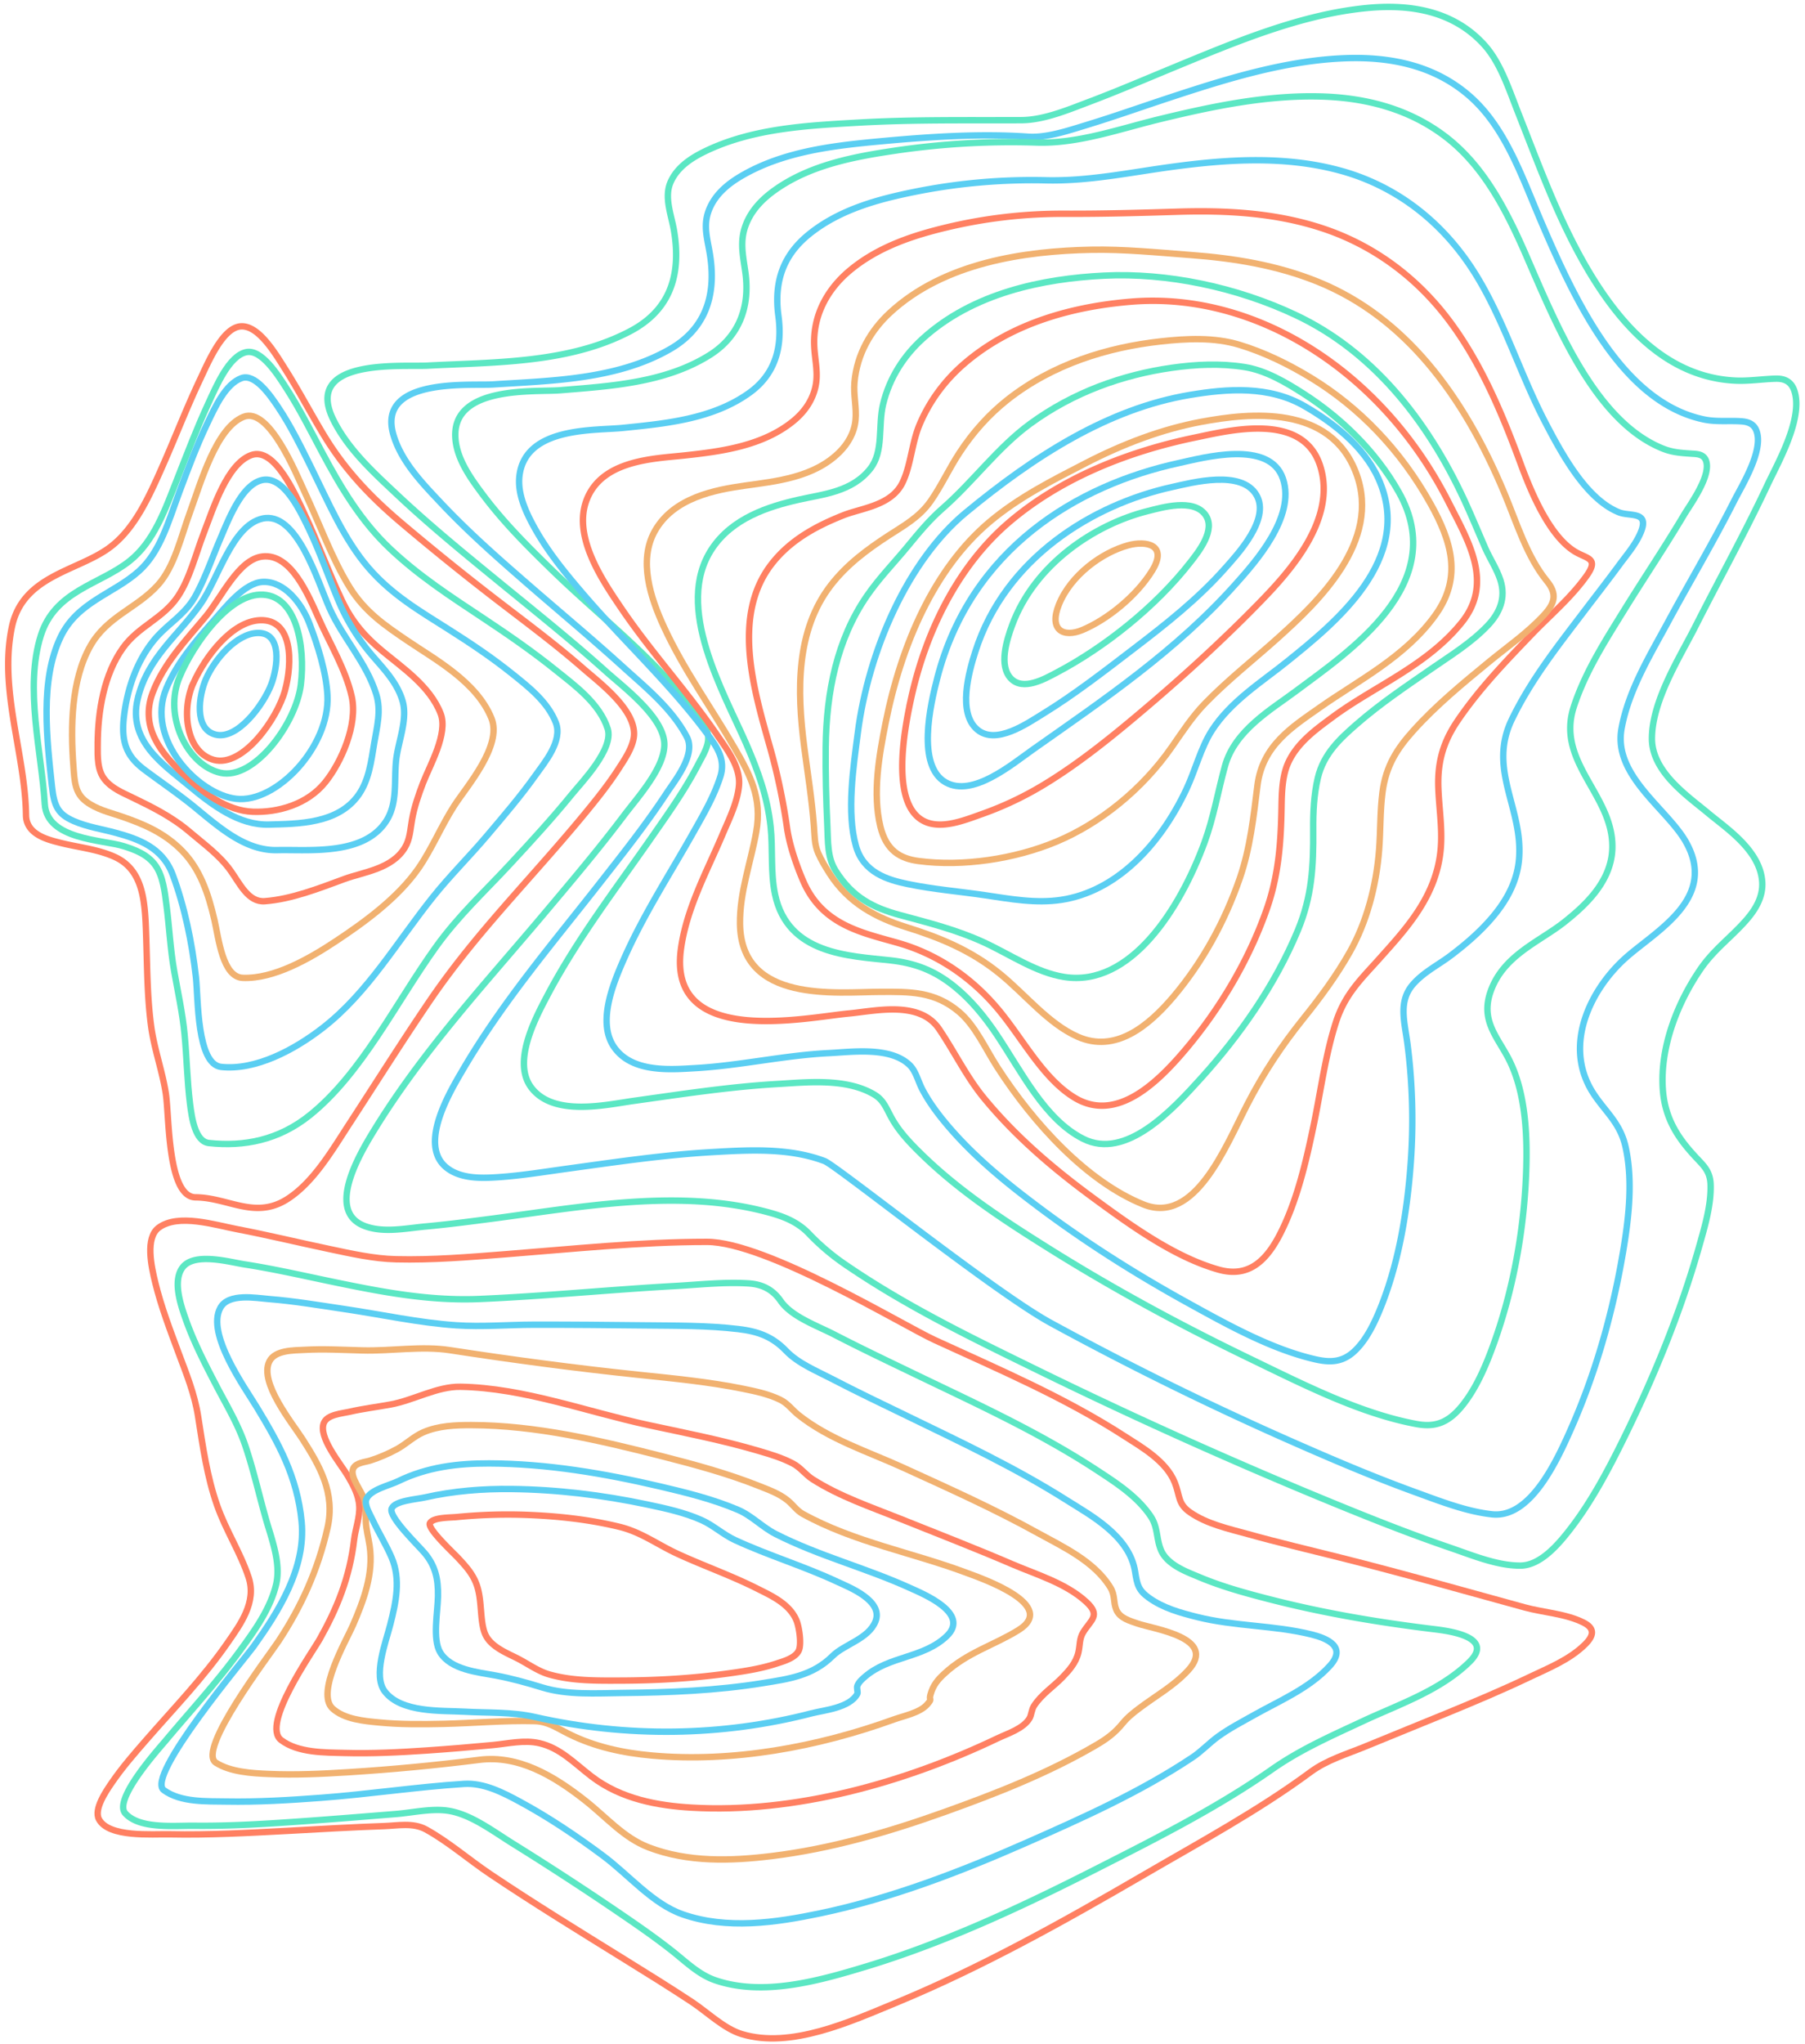 <svg xmlns="http://www.w3.org/2000/svg" width="197" height="223" viewBox="0 0 197 223">
    <g fill="none" fill-rule="evenodd" stroke-width=".697" style="mix-blend-mode:luminosity">
        <path stroke="#5BE7C3" d="M72.51 81.22c-.011-2.935-4.449-6.237-6.345-7.939-3.748-3.366-7.646-6.475-11.508-9.633-3.862-3.158-7.734-6.308-11.417-9.776-2.39-2.25-5.2-4.785-6.822-8-3.455-6.849 7.437-5.831 10.259-5.981 7.177-.383 15.41-.208 22.138-3.775 4.016-2.13 5.618-5.7 4.755-10.905-.278-1.692-1.1-3.64-.403-5.29.744-1.76 2.457-2.776 3.878-3.458 5.185-2.483 11.146-2.77 16.632-3.082 5.915-.343 11.886-.242 17.76-.269 2.49-.011 5.091-1.113 7.463-2.008 3.11-1.174 6.182-2.493 9.265-3.767 6.784-2.798 13.774-5.745 20.95-6.456 4.495-.445 9.407.157 12.899 4.03 1.753 1.944 2.67 4.834 3.684 7.401 1.227 3.102 2.405 6.234 3.711 9.287 4.207 9.833 10.215 19.442 19.965 19.924 1.475.073 2.923-.164 4.391-.208.935-.028 1.767.25 2.115 1.455.874 3.021-1.873 7.79-2.999 10.188-2.465 5.247-5.246 10.26-7.85 15.401-1.723 3.401-4.706 8.048-4.737 12.18-.028 3.681 3.948 6.342 6.112 8.156 2.029 1.697 5.704 4.073 5.926 7.527.108 1.674-.789 3.062-1.725 4.14-1.641 1.883-3.532 3.212-5.008 5.36-2.421 3.526-4.444 8.377-4.115 13.128.228 3.292 1.753 5.448 3.693 7.508.815.867 1.477 1.48 1.52 2.886.07 2.234-.641 4.598-1.226 6.669-2.094 7.412-5.068 14.578-8.376 21.27-1.652 3.344-3.438 6.678-5.63 9.53-1.435 1.874-3.371 4.103-5.56 4.1-2.536 0-5.218-1.126-7.682-1.968-4.603-1.575-9.15-3.395-13.678-5.262a540.255 540.255 0 0 1-31.123-14.01c-7.238-3.542-14.63-7.09-21.435-11.798a24.682 24.682 0 0 1-3.74-3.22c-1.242-1.278-2.781-1.85-4.343-2.276-9.69-2.647-20.305-.615-30.035.659-2.47.323-4.94.647-7.416.873-2.13.194-4.678.752-6.747-.086-4.078-1.648-.513-7.722.994-10.197 5.305-8.715 12.15-16.088 18.496-23.615 3.016-3.585 6.056-7.16 8.909-10.948 1.485-1.969 4.414-5.171 4.405-7.745z"/>
        <path stroke="#5ACEF2" d="M74.968 80.411c-1.634-3.108-4.5-5.405-6.88-7.567-3.425-3.112-6.956-6.051-10.435-9.075-3.29-2.86-6.586-5.752-9.632-9-1.858-1.98-4.189-4.348-5.068-7.277-1.909-6.348 8.358-5.385 10.893-5.551 6.302-.411 13.446-.505 19.276-3.848 3.64-2.087 5.135-5.549 4.359-10.355-.268-1.662-.752-3.082-.14-4.736.708-1.914 2.336-3.108 3.83-3.95 4.675-2.64 10.202-3.2 15.27-3.667 5.237-.482 10.693-.822 15.761-.47 2.027.141 4.36-.656 6.365-1.267 3.086-.942 6.14-2.029 9.212-3.039 6.24-2.055 12.643-4.034 19.135-4.26 4.687-.162 9.574.72 13.474 4.128 3.952 3.457 5.705 8.814 7.897 13.908 3.785 8.806 8.897 19.512 17.653 21.373 1.328.282 2.604.129 3.93.198.682.035 1.459.147 1.805.971.898 2.14-1.563 6.054-2.391 7.694-2.288 4.53-4.86 8.84-7.258 13.283-1.904 3.528-4.318 7.449-5.055 11.631-.894 5.076 4.947 8.687 7 12.26 3.561 6.198-3.185 9.729-6.51 12.683-3.82 3.392-6.972 9.58-3.549 14.83 1.31 2.006 2.921 3.202 3.506 5.821.915 4.096.223 8.777-.519 12.826-1.118 6.086-2.887 12.107-5.293 17.608-1.723 3.938-4.582 10.114-8.769 9.65-2.818-.309-5.684-1.438-8.428-2.436-4.11-1.494-8.167-3.197-12.202-4.966a347.899 347.899 0 0 1-27.563-13.5c-6.163-3.37-23.354-17.146-24.648-17.637-3.857-1.464-8.242-1.207-12.218-.98-5.29.302-10.553 1.082-15.811 1.806-2.504.342-5.02.761-7.536.93-1.791.12-4.143.222-5.712-1.054-3.063-2.49.349-8.19 1.76-10.6 4.322-7.392 9.79-13.793 14.917-20.337 2.516-3.213 5.07-6.422 7.354-9.893.92-1.401 3.23-4.215 2.22-6.135z"/>
        <path stroke="#5BE7C3" d="M76.305 78.276C71.83 72.07 65.653 67.454 60.323 62.272c-2.676-2.603-5.368-5.276-7.676-8.375-1.2-1.612-2.7-3.65-2.93-5.897-.618-6.01 8.662-5.197 11.44-5.425 5.37-.443 11.438-.779 16.31-3.846 2.977-1.874 4.443-4.952 3.886-8.996-.246-1.795-.63-3.32 0-5.081.64-1.786 1.971-3.045 3.32-3.99 3.874-2.715 8.689-3.584 13.05-4.23a86.53 86.53 0 0 1 15.426-.88c4.513.144 9.004-1.48 13.41-2.551 5.838-1.418 11.781-2.656 17.754-2.47 4.718.15 9.472 1.318 13.505 4.422 4.098 3.162 6.562 7.895 8.783 13.001 3.358 7.72 7.543 18.066 14.91 20.998 1.072.427 2.07.474 3.175.548.537.036 1.23.047 1.497.73.64 1.644-1.728 4.832-2.389 5.943-2.109 3.546-4.395 6.933-6.557 10.432-2.018 3.267-4.217 6.671-5.47 10.5-1.995 6.097 4.383 9.662 4.204 15.472-.111 3.607-2.943 6.194-5.185 7.984-2.761 2.2-6.737 3.647-8.119 7.662-1.029 2.991.586 4.732 1.83 7.002 2.108 3.845 2.252 9.058 2.032 13.51-.296 6.015-1.451 12.119-3.418 17.648-.891 2.506-1.983 5.113-3.59 7.06-1.507 1.824-2.932 2.292-4.945 1.918-6.16-1.145-12.381-4.336-18.29-7.187-7.422-3.583-14.743-7.537-21.845-11.987-4.843-3.035-9.795-6.245-14.046-10.438-1.108-1.093-2.242-2.28-3.052-3.722-.613-1.084-.873-1.978-1.905-2.597-3.06-1.833-7.315-1.354-10.593-1.163-5.242.303-10.458 1.11-15.668 1.838-3.04.427-8.766 1.772-11.194-1.453-2.095-2.784.433-7.53 1.725-9.983 3.267-6.203 7.47-11.646 11.368-17.251 1.787-2.569 3.644-5.157 5.12-8.013.377-.728.981-1.693 1.085-2.578.116-1.013-.427-1.787-.976-2.551z"/>
        <path stroke="#5ACEF2" d="M77.114 79.968c-4.113-5.507-9.068-10.032-13.484-15.185-1.98-2.311-3.98-4.735-5.488-7.554-.811-1.516-1.673-3.424-1.45-5.308.643-5.408 8.235-4.92 11.303-5.237 4.558-.465 9.794-.933 13.824-3.85 2.64-1.91 3.63-4.73 3.138-8.368-.53-3.902.653-6.735 3.346-8.912 3.375-2.727 7.636-3.838 11.556-4.628a64.838 64.838 0 0 1 14.287-1.254c4.652.11 9.16-.85 13.78-1.474 6.128-.827 12.452-1.234 18.51.46 5.275 1.476 10.039 4.727 13.61 9.756 3.73 5.248 5.578 11.86 8.607 17.666 1.889 3.622 4.524 8.412 8.054 9.82 1.177.47 3.323-.164 2.383 2.146-.538 1.321-1.544 2.48-2.339 3.56-1.284 1.745-2.61 3.442-3.916 5.163-2.783 3.669-5.763 7.416-7.85 11.76-2.628 5.47 1.28 9.68.803 15.225-.256 2.985-1.941 5.367-3.725 7.238-1.154 1.212-2.416 2.262-3.705 3.241-1.346 1.024-2.94 1.803-4.113 3.126-1.673 1.882-.947 4.11-.633 6.544.552 4.277.673 8.621.36 12.934-.381 5.287-1.277 10.725-3.164 15.53-.734 1.87-1.664 3.853-3.045 5.107s-2.81 1.168-4.392.79c-4.694-1.116-9.378-3.712-13.831-6.173-5.573-3.08-11.037-6.524-16.254-10.44-3.602-2.705-7.215-5.626-10.228-9.292-.876-1.067-1.71-2.21-2.384-3.485-.463-.875-.711-2.003-1.382-2.661-2.098-2.052-6.311-1.44-8.772-1.32-4.912.238-9.746 1.368-14.65 1.643-2.678.15-6.87.528-8.836-2.278-1.85-2.638-.175-6.793.93-9.334 2.172-4.998 5.09-9.45 7.704-14.096 1.075-1.912 2.254-3.912 2.95-6.095.62-1.945-.45-3.352-1.504-4.765z"/>
        <path stroke="#FF8062" d="M78.315 80.264c-3.281-4.806-7.238-9.073-10.543-13.957-1.935-2.861-5.267-7.67-3.77-11.703 1.641-4.432 7.363-4.552 10.67-4.91 3.937-.424 8.56-1.005 11.93-3.772 1.065-.875 1.972-2.033 2.357-3.558.412-1.632-.038-3.06-.097-4.694-.123-3.428 1.557-6.18 3.78-8.07 3.142-2.671 7.071-3.935 10.782-4.815a54.291 54.291 0 0 1 12.762-1.462c4.093.017 8.142-.094 12.24-.221 5.358-.17 10.791.104 15.989 1.837 5.12 1.71 9.775 4.912 13.431 9.622 3.568 4.597 5.974 10.215 8.082 15.938 1.196 3.248 3.217 8.102 6.07 9.743 1.269.73 2.514.68 1.165 2.58-1.7 2.39-3.989 4.31-5.956 6.354-2.838 2.952-5.748 5.961-8.13 9.47-1.522 2.242-2.2 4.416-2.095 7.318.081 2.21.448 4.397.263 6.616-.435 5.208-3.803 8.779-6.78 12.105-1.915 2.138-3.664 3.77-4.65 6.812-1.166 3.596-1.656 7.509-2.435 11.242-.856 4.1-1.845 8.365-3.713 11.976-1.663 3.216-3.686 4.657-6.714 3.791-4.722-1.35-9.376-4.675-13.568-7.752-4.267-3.13-8.46-6.65-11.996-10.952-1.91-2.323-3.212-5.051-4.907-7.547-2.133-3.134-6.957-1.947-9.824-1.682-4.759.44-19.734 3.736-18.352-6.937.577-4.454 2.848-8.565 4.51-12.496.688-1.632 1.684-3.59 1.84-5.459.17-2.036-1.354-3.97-2.34-5.417z"/>
        <path stroke="#F1B170" d="M80.146 81.56c-2.525-4.374-5.546-8.505-7.711-13.228-1.406-3.06-2.785-7.146-.973-10.383 2.046-3.652 6.557-4.504 9.872-4.97 3.415-.478 7.492-.881 10.283-3.65.888-.883 1.62-2.073 1.756-3.497.132-1.366-.24-2.733-.116-4.124.275-3.124 1.834-5.697 3.844-7.564 5.946-5.523 14.795-6.75 21.97-6.895 3.59-.072 7.285.305 10.9.575 4.689.35 9.385 1.101 13.858 2.913 9.509 3.85 15.882 12.387 20.334 23.011 1.4 3.344 2.473 6.963 4.668 9.65 1.132 1.388.885 2.384-.272 3.65-1.81 1.978-4.016 3.49-6.024 5.14-2.856 2.348-5.773 4.73-8.299 7.542-1.74 1.939-2.976 3.806-3.351 6.713-.268 2.073-.206 4.185-.367 6.27-.306 3.962-1.355 7.893-3.212 11.18-1.475 2.604-3.231 4.971-5.047 7.228-2.36 2.939-4.356 5.924-6.148 9.412-2.376 4.616-5.714 13.132-11.31 10.878-6.174-2.486-11.96-8.805-15.92-14.927-1.33-2.055-2.421-4.576-4.215-6.092-2.685-2.266-5.41-2.186-8.603-2.177-4.782.013-15.187 1.274-15.299-7.43-.044-3.448 1.184-6.708 1.772-10.025.663-3.715-.666-6.22-2.39-9.2z"/>
        <path stroke="#5BE7C3" d="M81.49 81.254c-2.465-5.693-7.991-15.047-3.788-21.378 2.22-3.346 6.147-4.603 9.442-5.352 2.651-.606 5.848-.834 7.851-3.403 1.473-1.888.82-4.637 1.383-7.002.7-2.931 2.307-5.33 4.282-7.132 5.518-5.039 13.19-6.585 19.829-6.914 6.894-.34 14.49 1.254 20.978 4.322 8.089 3.826 14.15 11.071 18.387 20.246.782 1.693 1.493 3.431 2.243 5.146.505 1.15 1.253 2.262 1.65 3.471.662 2.017-.118 3.665-1.368 4.98-1.798 1.892-4.008 3.239-6.058 4.659-2.804 1.943-5.67 3.852-8.278 6.132-1.753 1.534-3.588 3.187-4.215 5.848-.428 1.816-.517 3.739-.501 5.62.033 4.03-.14 7.291-1.67 10.984-2.519 6.062-6.392 11.512-10.483 16.048-3.211 3.56-8.293 9.089-12.971 6.709-4.198-2.131-6.654-7.232-9.42-11.355-1.344-2.005-2.854-3.836-4.63-5.262-2.237-1.798-4.344-2.552-6.995-2.846-4.462-.495-11.19-.624-12.57-7.204-.509-2.429-.218-4.944-.485-7.404-.35-3.252-1.37-6.041-2.613-8.913z"/>
        <path stroke="#FF8062" d="M83.998 81.38c-1.775-6.286-4.107-14.209.18-19.796 2.076-2.707 4.997-4.22 7.824-5.35 2.024-.81 5.239-1.05 6.48-3.54.912-1.834 1.038-4.363 1.863-6.327 1.133-2.701 2.85-4.925 4.864-6.667 5.247-4.537 12.08-6.29 18.313-6.792 13.541-1.09 27.32 7.586 34.566 21.86 2.16 4.256 4.95 8.785 1.458 13.132-3.812 4.742-9.555 6.964-14.105 10.333-1.738 1.287-3.954 2.834-4.923 5.163-.584 1.4-.624 3.157-.65 4.698-.07 3.926-.336 7.457-1.623 11.12-1.988 5.662-5.157 10.885-8.748 15.163-3.132 3.73-7.598 8.114-12.146 5.425-3.488-2.067-5.7-6.453-8.41-9.687-3.015-3.601-6.744-6.028-10.84-7.214-3.983-1.15-8.353-1.926-10.453-6.814-.72-1.677-1.472-3.848-1.742-5.704a67.943 67.943 0 0 0-1.908-9.003z"/>
        <path stroke="#F1B170" d="M87.781 81.552c-.817-6.249-.908-12.764 2.888-17.689 1.772-2.297 4.011-3.93 6.276-5.409 1.666-1.088 3.387-2.006 4.631-3.79 1.153-1.651 2.03-3.57 3.143-5.264 1.468-2.246 3.225-4.19 5.203-5.759 4.958-3.923 10.99-5.758 16.76-6.394 2.793-.31 5.823-.47 8.597.373 2.68.813 5.33 2.1 7.793 3.6 5.237 3.186 9.776 7.851 13.067 13.75 2.256 4.046 3.476 7.98.554 12.084-3.294 4.626-8.459 7.179-12.715 10.182-2.92 2.06-6.192 4.078-6.738 8.454-.434 3.483-.787 6.788-1.91 10.08-1.673 4.855-4.131 9.253-7.23 12.933-2.835 3.353-6.421 6.198-10.476 4.407-3.212-1.421-5.704-4.605-8.51-6.882-3.128-2.542-6.565-3.944-10.184-5.071-3.252-1.017-6.314-2.58-8.416-5.898-.43-.678-.882-1.416-1.213-2.174-.424-.968-.39-1.928-.474-3.012-.216-2.863-.677-5.693-1.046-8.521z"/>
        <path stroke="#5BE7C3" d="M90.118 81.498c.07-6.03 1.243-11.728 4.457-16.427 1.374-2.01 3.015-3.666 4.527-5.508 1.218-1.485 2.368-2.865 3.768-4.088 3.32-2.898 6.02-6.647 9.549-9.228 4.71-3.449 10.107-5.356 15.461-6.118 2.615-.373 5.316-.503 7.961-.082 2.272.361 4.448 1.63 6.466 2.928 3.956 2.542 7.797 6.155 10.366 10.727 5.663 10.078-5.502 17.405-11.233 21.696-2.635 1.974-6.662 4.26-7.742 8.17-.772 2.794-1.242 5.634-2.236 8.341-2.67 7.27-8.088 15.82-15.31 14.682-3.09-.487-5.907-2.462-8.792-3.789-2.97-1.366-6.036-2.127-9.124-2.963-2.885-.78-5.185-1.89-7.049-4.868-.89-1.422-.812-3.125-.891-4.87-.13-2.865-.21-5.747-.178-8.603z"/>
        <path stroke="#5ACEF2" d="M93.618 79.98c1.16-9.006 5.47-18.837 11.805-24.067 7.453-6.152 15.527-11.333 24.431-12.822 4.129-.69 8.651-1.03 12.547 1.228 2.964 1.717 6.408 4.285 8.04 7.895 3.991 8.83-4.887 15.86-9.946 19.946-2.723 2.2-6.19 4.343-8.243 7.555-1.19 1.862-1.799 4.326-2.76 6.37-2.914 6.199-7.71 11.198-13.685 12.092-2.762.413-5.545-.098-8.287-.504-2.806-.416-5.647-.641-8.436-1.221-2.227-.463-4.85-1.248-5.67-4.16-1.034-3.671-.27-8.635.204-12.312z"/>
        <path stroke="#F1B170" d="M96.653 78.889c1.699-8.532 5.296-16.855 11.343-21.948 3.207-2.701 6.93-4.566 10.503-6.408 4.052-2.088 8.285-3.708 12.608-4.512 5.382-1.002 14.1-1.904 16.913 5.623 2.79 7.472-4.263 14.085-8.434 17.853-2.674 2.414-5.536 4.63-8.091 7.27-1.386 1.43-2.453 3.083-3.625 4.761-3.24 4.65-7.86 8.33-12.569 10.295-4.563 1.905-10.209 2.749-15.026 2.12-2.079-.271-3.564-1.184-4.193-3.78-.871-3.607-.131-7.75.571-11.274z"/>
        <path stroke="#FF8062" d="M99.45 76.15c1.672-7.577 5.278-14.497 10.537-19.045 5.895-5.097 13.486-7.93 20.463-9.37 3.709-.765 11.745-2.84 13.636 3.097 1.89 5.937-3.575 11.787-6.72 15.008-3.817 3.903-7.933 7.672-12.044 11.173-3.571 3.045-7.382 6.158-11.25 8.51a36.443 36.443 0 0 1-6.792 3.254c-1.73.61-3.93 1.521-5.745 1.067-4.576-1.148-2.884-10.072-2.084-13.695z"/>
        <path stroke="#5ACEF2" d="M102.293 73.98c3.66-14.111 15.253-21.052 26.416-23.47 2.593-.562 9.865-2.587 11.315 1.724 1.405 4.18-3.064 9.136-5.156 11.484-6.482 7.277-14.49 12.673-22.08 18.018-2.368 1.668-6.64 5.289-9.58 3.619-3.19-1.817-1.673-8.449-.915-11.375z"/>
        <path stroke="#5ACEF2" d="M106.459 71.062c3.265-10.174 12.763-16.01 21.494-17.933 2.14-.47 7.57-1.936 9.19.903 1.5 2.626-2.078 6.432-3.416 7.944-2.98 3.367-6.51 6.142-10 8.808-3.225 2.467-6.485 4.996-9.879 7.082-1.787 1.098-5.14 3.442-7.172 1.746-2.187-1.824-.942-6.291-.217-8.55z"/>
        <path stroke="#5BE7C3" d="M110.453 68.242c2.456-6.696 9.034-11.044 14.836-12.49 1.562-.387 4.936-1.394 6.253.395 1.213 1.646-.741 4.06-1.609 5.176-3.844 4.942-9.473 9.357-14.63 12.069-1.297.681-3.628 2.02-4.962.644-1.369-1.413-.452-4.256.112-5.794z"/>
        <path stroke="#F1B170" d="M115.568 65.963c1.305-3.24 4.716-5.685 7.541-6.463 1.989-.547 4.379-.075 2.646 2.746-1.722 2.799-4.916 5.355-7.623 6.489-2.066.864-3.685.011-2.564-2.772z"/>
        <path stroke="#FF8062" d="M2.84 88.943C2.75 82.236-.129 75.266 1.293 68.431c1.168-5.612 7.047-6.081 10.574-8.624 2.803-2.02 4.393-5.6 5.909-9.033 1.362-3.083 2.585-6.258 4.02-9.29.928-1.96 2.523-5.81 4.537-5.88 1.928-.066 3.696 2.933 4.816 4.706 1.46 2.312 2.755 4.776 4.173 7.124 2.39 3.96 5.257 6.892 8.54 9.667a289.997 289.997 0 0 0 11.393 9.148c2.842 2.172 5.703 4.328 8.434 6.715 1.713 1.497 5.495 4.307 5.512 7.068.008 1.318-1 2.777-1.68 3.83-1.15 1.782-2.462 3.412-3.777 5.007-2.45 2.97-5.004 5.806-7.53 8.676-3.28 3.724-6.411 7.388-9.294 11.617-2.98 4.377-5.827 8.898-8.732 13.357-1.968 3.021-3.933 6.414-6.771 8.268-3.555 2.317-6.473-.126-10.068-.155-3.092-.025-2.864-8.895-3.257-11.362-.394-2.497-1.264-4.82-1.6-7.323-.42-3.124-.426-6.32-.53-9.478-.125-3.862-.174-7.539-3.509-9.011-1.897-.837-3.95-1.013-5.914-1.514-1.273-.326-3.673-.882-3.7-3z"/>
        <path stroke="#5BE7C3" d="M4.886 87.72c-.325-5.552-2.242-12.657-.429-18.388 1.55-4.897 6.394-5.532 9.657-8.105 2.693-2.122 3.892-5.594 5.238-9.005 1.08-2.736 2.128-5.499 3.354-8.148.903-1.952 2.283-5.248 4.161-5.652 1.69-.363 3.5 2.547 4.448 4.027 1.384 2.16 2.567 4.508 3.788 6.805 2.147 4.036 4.346 7.665 7.488 10.63 3.156 2.977 6.609 5.203 10.098 7.52 2.73 1.813 5.447 3.679 8.04 5.772 1.933 1.558 4.71 3.553 5.595 6.332.7 2.198-2.85 5.846-3.897 7.133-2.154 2.648-4.437 5.133-6.725 7.602-2.788 3.01-5.665 5.642-8.128 9.075-4.404 6.138-8.086 13.782-13.753 18.344-3.418 2.752-7.222 3.455-11.024 3.044-1.505-.163-1.866-2.758-2.056-4.271-.316-2.514-.355-5.071-.598-7.596-.227-2.362-.732-4.607-1.138-6.924-.412-2.348-.527-4.753-.83-7.117-.188-1.468-.373-3.175-1.194-4.355-.85-1.221-2.25-1.733-3.475-2.122-2.3-.723-8.39-.683-8.62-4.601z"/>
        <path stroke="#5ACEF2" d="M5.672 85.814c-.553-5.143-1.328-11.55.927-16.288 1.842-3.875 5.772-4.71 8.579-7.235 2.335-2.1 3.217-5.439 4.375-8.542.951-2.545 1.907-5.101 3.06-7.523.874-1.837 2-4.327 3.736-4.968 1.484-.548 3.16 1.905 3.983 3.126 1.4 2.08 2.542 4.412 3.676 6.712 1.856 3.765 3.563 7.786 6.204 10.848 2.566 2.97 5.614 4.725 8.719 6.697 2.378 1.51 4.742 3.08 6.983 4.881 1.72 1.383 3.853 3.021 4.75 5.322.775 1.984-1.216 4.332-2.21 5.732-1.643 2.31-3.466 4.429-5.263 6.556-1.94 2.296-4.089 4.413-5.966 6.765-3.948 4.95-7.101 10.429-11.967 14.22-3.15 2.457-7.39 4.688-11.116 4.287-2.678-.29-2.502-7.495-2.76-9.797-.422-3.764-1.24-7.72-2.537-11.187-1.114-2.97-3.763-3.887-6.199-4.554-1.526-.418-3.126-.644-4.602-1.29-1.708-.75-2.14-1.606-2.372-3.762z"/>
        <path stroke="#F1B170" d="M8.012 83.592c-.322-4.297-.25-9.378 1.836-13.095 1.826-3.256 5.08-4.113 7.393-6.678 1.805-2.001 2.515-5.264 3.486-7.91 1.186-3.235 2.85-9.211 5.843-10.429 2.785-1.131 5.697 6.1 6.706 8.255 1.596 3.413 2.93 7.155 4.867 10.307 1.667 2.713 3.9 4.213 6.271 5.825 3.023 2.058 7.612 4.5 9.228 8.511 1.205 2.99-2.713 7.435-4.05 9.506-1.4 2.164-2.453 4.728-3.897 6.816-2.278 3.294-5.97 5.946-9.018 7.97-2.964 1.969-6.812 4.148-10.174 4.018-2.21-.085-2.63-4.28-3.101-6.33-.675-2.913-1.573-5.523-3.502-7.505-1.964-2.017-4.278-2.967-6.71-3.799-1.25-.424-2.674-.755-3.791-1.611-1.234-.932-1.263-2.2-1.387-3.851z"/>
        <path stroke="#FF8062" d="M10.66 81.247c.017-3.72.707-7.685 2.755-10.554 1.704-2.39 4.373-3.189 6.005-5.632 1.293-1.934 1.951-4.649 2.817-6.894 1.058-2.753 2.555-7.56 5.187-8.516 2.57-.93 4.842 4.366 5.827 6.461 1.443 3.073 2.61 6.33 4.066 9.394 1.14 2.404 2.535 3.953 4.392 5.503 2.18 1.82 5.22 3.836 6.385 6.847.839 2.18-1.193 5.663-1.93 7.583-.495 1.29-.948 2.6-1.197 3.999-.193 1.088-.213 2.096-.774 3.03-1.413 2.352-4.51 2.66-6.613 3.434-2.792 1.029-5.754 2.198-8.675 2.421-1.796.14-2.712-1.898-3.737-3.332-1.211-1.695-2.926-2.914-4.423-4.193-1.977-1.69-4.127-2.742-6.352-3.819-1.004-.486-2.183-.962-2.96-1.928-.812-1.002-.78-2.462-.774-3.804z"/>
        <path stroke="#5ACEF2" d="M13.52 78.258c.353-3.178 1.458-6.216 3.324-8.463 1.43-1.725 3.329-2.696 4.477-4.768 1.069-1.932 1.814-4.13 2.698-6.195.934-2.184 2.323-5.833 4.48-6.428 2.323-.64 4.113 3.042 5.104 5.083 1.252 2.579 2.204 5.353 3.323 8.02a22.955 22.955 0 0 0 3.192 5.396c1.335 1.674 3.145 3.277 3.82 5.579.597 2.039-.52 4.505-.717 6.573-.211 2.209.158 4.529-1.01 6.425-2.412 3.912-8.462 3.186-11.921 3.27-3.413.086-6.157-2.307-8.92-4.584-1.824-1.503-3.724-2.777-5.594-4.177-1.907-1.43-2.569-2.934-2.257-5.731z"/>
        <path stroke="#5ACEF2" d="M15.03 76.236c1.077-4.511 4.44-6.91 6.845-10.32 1.967-2.79 3.442-8.57 6.756-9.336 3.762-.867 6.014 6.792 7.321 9.747 1.452 3.278 4.036 5.944 5.111 9.414.565 1.82.08 3.52-.221 5.34-.33 2-.578 4.043-1.716 5.652-2.24 3.166-6.617 3.144-9.769 3.23-3.262.091-6.148-2.078-8.748-4.244-2.757-2.293-6.682-4.856-5.58-9.483z"/>
        <path stroke="#FF8062" d="M16.655 75.592c1.208-3.235 3.747-5.864 5.807-8.346 1.72-2.07 3.57-6.235 6.19-6.532 3.082-.35 4.95 4.098 6.162 6.825 1.193 2.68 2.913 5.51 3.573 8.452.69 3.064-1.146 7.191-2.895 9.36-1.952 2.418-5.145 3.31-7.885 3.214-2.869-.098-5.501-2.096-7.674-4.169-2.322-2.215-4.683-5.05-3.278-8.804z"/>
        <path stroke="#5ACEF2" d="M18.152 75.106c1.153-2.769 3.152-5.111 4.995-7.2 1.422-1.613 3.521-4.355 5.573-4.422 2.258-.074 4.171 2.227 5.068 4.587.885 2.327 1.817 5.245 1.95 7.798.287 5.56-5.568 11.787-9.964 11.28-4.169-.48-9.921-6.527-7.622-12.043z"/>
        <path stroke="#5BE7C3" d="M19.61 73.83c1.542-3.64 5.29-8.828 8.76-8.952 3.983-.14 4.983 5.634 4.464 9.819-.528 4.27-5.12 10.452-8.781 9.617-3.574-.815-6.272-6.167-4.444-10.484z"/>
        <path stroke="#FF8062" d="M21.092 74.54c1.36-3.006 4.264-6.76 7.292-6.874 3.609-.134 3.54 4.674 2.722 7.666-.85 3.107-4.598 8.414-7.757 7.576-3.072-.818-3.56-5.488-2.257-8.368z"/>
        <path stroke="#5ACEF2" d="M22.482 74.07c.952-2.174 3.334-4.922 5.6-5.01 2.768-.106 2.23 3.76 1.514 5.627-.85 2.22-3.7 6.08-6.091 5.454-2.355-.615-1.809-4.279-1.023-6.07z"/>
        <path stroke="#FF8062" d="M143.044 193.324c-5.68 4.201-12.1 7.669-18.155 11.194-8.847 5.15-17.825 10.162-27.122 14-4.984 2.056-11.443 5.02-16.791 3.41-1.956-.59-3.739-2.37-5.492-3.528-2.418-1.596-4.87-3.113-7.32-4.633-4.912-3.047-9.84-6.064-14.668-9.307-2.325-1.562-4.581-3.53-7.001-4.862-1.415-.779-3.107-.414-4.619-.365-3.5.115-7 .332-10.498.518-4.28.226-8.569.466-12.853.377-1.933-.04-6.665.377-7.73-1.652-.572-1.093.777-3.064 1.403-3.975 1.148-1.676 2.467-3.186 3.77-4.68 3.011-3.458 6.21-6.75 8.886-10.611 1.376-1.985 3.178-4.41 2.28-7.12-.906-2.738-2.476-5.108-3.434-7.836-1.103-3.139-1.56-6.405-2.081-9.734-.385-2.46-1.283-4.64-2.128-6.908-.932-2.507-1.898-5.035-2.546-7.678-.428-1.747-1.119-4.888.378-5.994 2.128-1.572 6.118-.299 8.543.164 3.352.64 6.679 1.453 10.021 2.154 2.427.51 4.862 1.07 7.33 1.129 3.976.096 7.966-.236 11.933-.546 7.345-.572 14.637-1.35 22.006-1.35 6.457 0 21.377 9.108 24.87 10.711 6.97 3.202 14.127 6.236 20.724 10.495 1.785 1.153 4.531 2.69 5.47 5.063.58 1.463.313 2.308 1.68 3.25 1.864 1.286 4.252 1.791 6.315 2.366 3.323.927 6.672 1.711 10.01 2.55 6.753 1.692 13.46 3.605 20.184 5.447 2.032.557 4.492.68 6.43 1.66 1.249.63 1.12 1.423.152 2.38-1.696 1.679-4.073 2.611-6.076 3.569-2.936 1.403-5.92 2.655-8.905 3.888-2.985 1.234-5.985 2.43-8.971 3.666-1.973.815-4.223 1.476-5.995 2.788z"/>
        <path stroke="#5BE7C3" d="M138.837 193.035c-6.01 4.207-12.682 7.558-19.114 10.828-8.23 4.188-16.648 8.113-25.321 10.73-5.093 1.536-11.1 3.232-16.304 1.47-1.856-.628-3.243-2.04-4.834-3.287-1.814-1.423-3.697-2.727-5.58-4.01a335.063 335.063 0 0 0-11.755-7.654c-2.097-1.309-4.405-3.062-6.774-3.516-1.883-.361-4.023.162-5.915.314-3.407.274-6.813.556-10.221.796-3.933.277-7.877.532-11.818.487-2.197-.024-5.968.383-7.522-1.346-1.355-1.509 3.58-6.965 4.447-8.002 2.71-3.236 5.56-6.318 8.083-9.78 1.49-2.04 3.306-4.523 3.934-7.228.535-2.306-.497-4.933-1.107-7.064-.762-2.67-1.377-5.437-2.263-8.05-.79-2.33-2.045-4.403-3.148-6.52-1.213-2.329-2.441-4.695-3.342-7.236-.552-1.563-1.465-4.18-.368-5.67 1.267-1.718 5.172-.596 6.777-.35 3.256.503 6.487 1.251 9.721 1.921 5.372 1.113 10.492 2.086 15.962 1.852 7.123-.304 14.239-1.02 21.36-1.416 2.63-.148 5.302-.446 7.934-.285 1.509.092 2.658.654 3.535 1.92 1.199 1.728 3.959 2.685 5.879 3.677 2.993 1.545 6.024 2.982 9.046 4.438 6.636 3.198 13.399 6.28 19.691 10.415 1.991 1.308 4.271 2.767 5.744 4.928.821 1.205.614 2.366 1.116 3.647.664 1.684 2.847 2.445 4.152 2.996 2.52 1.064 5.141 1.778 7.743 2.446 5.888 1.512 11.79 2.507 17.772 3.239 1.402.17 6.924.76 4.024 3.6-3.204 3.139-7.83 4.677-11.602 6.446-3.398 1.59-6.799 3.07-9.932 5.264z"/>
        <path stroke="#5ACEF2" d="M130.122 191.75c-5.637 3.752-11.882 6.55-17.953 9.229-7.367 3.249-14.919 6.145-22.645 7.768-4.854 1.018-10.206 1.8-15.027.108-3.292-1.155-5.839-4.278-8.73-6.426-2.892-2.148-5.9-4.165-9-5.846-1.922-1.043-3.991-2.094-6.131-1.957-5.203.334-10.4 1.13-15.608 1.517-3.446.258-6.898.47-10.354.407-2.084-.038-4.947.117-6.793-1.24-2.039-1.5 8.82-14.309 9.847-15.75 2.573-3.616 5.689-8.413 5.191-13.554-.475-4.915-2.538-8.584-4.87-12.435-1.325-2.19-5.57-8.043-3.997-10.892.899-1.628 3.862-1.064 5.27-.953 2.773.218 5.532.688 8.291 1.096 4.023.592 8.157 1.505 12.198 1.772 2.814.186 5.644-.062 8.462-.068 4.042-.006 8.083.031 12.124.076 3.394.038 6.816 0 10.197.403 2.102.248 3.698.805 5.206 2.378 1.312 1.369 3.292 2.17 4.964 3.04 2.762 1.437 5.56 2.768 8.35 4.121 5.84 2.834 11.746 5.608 17.335 9.149 2.552 1.616 6.842 3.878 7.44 7.795.217 1.412.376 2.022 1.49 2.825 1.583 1.14 3.478 1.654 5.253 2.1 4.14 1.042 8.398.886 12.53 1.916 1.683.424 3.88 1.34 1.959 3.437-2.242 2.452-5.505 3.8-8.19 5.314-1.34.756-2.722 1.464-3.995 2.386-.978.711-1.814 1.623-2.814 2.284z"/>
        <path stroke="#F1B170" d="M119.573 190.43c-5.214 3.042-10.877 5.253-16.439 7.247-6.177 2.212-12.503 4.044-18.913 4.823-4.426.54-9.142.7-13.438-.953-2.717-1.046-4.559-3.245-6.896-5.089-3.528-2.787-7.346-4.995-11.584-4.457-4.752.6-9.52 1.052-14.303 1.353-2.885.181-5.782.317-8.67.19-1.827-.078-4.18-.212-5.769-1.232-2.126-1.367 5.86-11.768 6.855-13.284 2.469-3.76 4.278-7.704 5.336-12.361.862-3.801-.9-6.789-2.717-9.632-1.13-1.765-4.78-6.206-3.637-8.499.627-1.264 2.693-1.199 3.802-1.263 2.115-.123 4.239.005 6.354.06 3.123.087 6.447-.505 9.543-.028 6.862 1.054 13.707 1.967 20.611 2.69 3.806.397 7.635.759 11.407 1.526 1.354.276 2.753.568 4.036 1.191.826.401 1.276 1.083 1.972 1.643 3.322 2.665 7.657 4.036 11.398 5.744 4.973 2.27 9.972 4.505 14.812 7.187 2.546 1.41 6.103 3.032 7.854 5.91.53.87.304 1.566.637 2.403.383.964 1.547 1.252 2.299 1.52 1.706.611 8.846 1.535 5.556 5.117-1.57 1.706-3.57 2.8-5.341 4.141-.64.486-1.266.975-1.8 1.63-.894 1.099-1.774 1.726-2.965 2.423z"/>
        <path stroke="#FF8062" d="M108.953 189.618c-10.254 4.906-22.271 8.248-33.45 7.6-3.718-.216-7.718-.937-10.94-3.405-1.9-1.458-3.419-3.104-5.701-3.63-1.648-.38-3.422.05-5.08.207-2.4.226-4.803.429-7.207.593-2.98.2-5.971.354-8.957.271-2.134-.059-5.08.008-6.934-1.407-2.213-1.688 3.42-9.605 4.213-11.015 1.92-3.42 3.267-6.732 3.754-10.853.143-1.2.626-2.431.563-3.641-.065-1.236-.682-2.336-1.251-3.308-.745-1.274-3.328-4.294-2.589-5.847.41-.858 1.944-.966 2.739-1.148 1.492-.343 3.006-.527 4.507-.8 2.546-.464 5.075-1.978 7.63-1.935 6.874.113 13.846 2.744 20.58 4.19 4.005.86 8.036 1.643 11.991 2.81 1.252.37 2.54.752 3.73 1.38.83.437 1.364 1.216 2.133 1.706 2.948 1.88 6.339 3.022 9.505 4.288 4.11 1.646 8.235 3.243 12.317 4.996 2.558 1.099 5.848 2.065 8.053 4.103 1.61 1.488.51 1.933-.34 3.318-.434.707-.334 1.403-.522 2.204-.27 1.142-1.03 1.964-1.743 2.704-.984 1.02-2.294 1.862-3.099 3.114-.284.441-.27.988-.5 1.372-.667 1.12-2.438 1.672-3.402 2.133z"/>
        <path stroke="#F1B170" d="M97.605 187.579c-8.356 3.025-17.654 4.748-26.488 3.948-3.073-.278-6.165-.925-9.028-2.347-1.303-.644-2.28-1.363-3.708-1.402-3.311-.089-6.633.223-9.944.298-2.37.054-4.751.073-7.115-.156-1.58-.153-3.718-.337-5.013-1.506-1.882-1.702 1.515-7.49 2.206-9.088 1.146-2.652 2.283-5.6 1.828-8.668-.139-.939-.386-1.768-.418-2.724-.03-.823.055-1.582-.186-2.368-.3-.974-1.63-2.486-1.172-3.383.312-.613 1.236-.642 1.85-.838.997-.318 1.97-.735 2.91-1.247.99-.542 1.833-1.38 2.858-1.827 1.664-.725 3.527-.794 5.276-.79 6.98.013 14.048 1.674 20.85 3.41 3.543.904 7.104 1.867 10.547 3.238 1.045.417 2.23.835 3.15 1.604.573.479.962 1.079 1.613 1.439 5.567 3.075 12.002 4.217 17.91 6.438 1.539.578 10.063 3.499 5.606 6.247-2.707 1.67-5.568 2.428-8.039 4.712-.752.694-1.254 1.27-1.548 2.329-.194.705.272.347-.379 1.084-.79.887-2.592 1.244-3.566 1.597z"/>
        <path stroke="#5ACEF2" d="M88.626 186.915c-9.84 2.556-20.261 2.678-30.257.412-2.52-.57-5.142-.435-7.693-.58-2.478-.139-6.885.15-8.685-2.214-1.305-1.715.111-5.358.601-7.276.624-2.443 1.17-4.967.145-7.34-.6-1.39-1.423-2.713-2.067-4.09-.308-.657-.942-1.664-.677-2.287.437-1.027 2.482-1.46 3.475-1.945 3.172-1.548 6.531-1.943 9.922-1.933 6.265.02 12.561 1.084 18.706 2.526 2.827.663 5.693 1.371 8.42 2.525 1.543.652 2.68 1.91 4.154 2.656 4.744 2.405 9.84 3.69 14.666 5.887 1.396.637 6.613 2.756 3.985 5.255-2.544 2.419-6.256 2.131-8.901 4.407-.3.26-.67.572-.844.994-.102.252.078.73 0 .874-.812 1.558-3.7 1.805-4.95 2.129z"/>
        <path stroke="#5ACEF2" d="M83.279 183.628c-5.076.824-10.262 1.029-15.423 1.08-2.821.029-5.92.242-8.68-.604-1.696-.521-3.334-.977-5.081-1.305-1.881-.354-4.909-.611-6.054-2.527-.856-1.432-.27-4.375-.238-6.116.033-1.909-.298-3.325-1.436-4.69-.715-.861-3.998-3.984-3.619-4.885.361-.858 2.649-.99 3.638-1.212 3.126-.707 6.293-.953 9.473-.915 4.925.059 9.868.654 14.716 1.676 2.004.424 4.076.864 5.99 1.713 1.29.572 2.365 1.586 3.646 2.178 3.667 1.696 7.546 2.848 11.227 4.576 1.18.555 5.03 2.034 4.107 4.312-.77 1.903-3.386 2.482-4.672 3.757-2.187 2.174-4.805 2.51-7.594 2.962z"/>
        <path stroke="#FF8062" d="M79.732 182.543c-3.934.557-7.96.8-11.95.813-2.577.008-5.294.051-7.822-.666-1.27-.36-2.373-1.2-3.575-1.8-1.237-.618-2.945-1.307-3.48-2.721-.502-1.33-.315-3.27-.756-4.873-.393-1.423-1.214-2.302-2.099-3.263-.564-.615-3.459-3.275-3.124-3.862.359-.629 2.098-.578 3.002-.665a56.415 56.415 0 0 1 7.494-.232c3.411.13 6.848.49 10.2 1.309 2.379.58 4.172 1.96 6.39 2.973 2.871 1.315 5.847 2.355 8.692 3.793 1.417.717 3.515 1.64 4.241 3.49.28.709.55 2.513.24 3.222-.374.852-1.763 1.213-2.419 1.433-1.643.546-3.362.812-5.034 1.049z"/>
    </g>
</svg>
